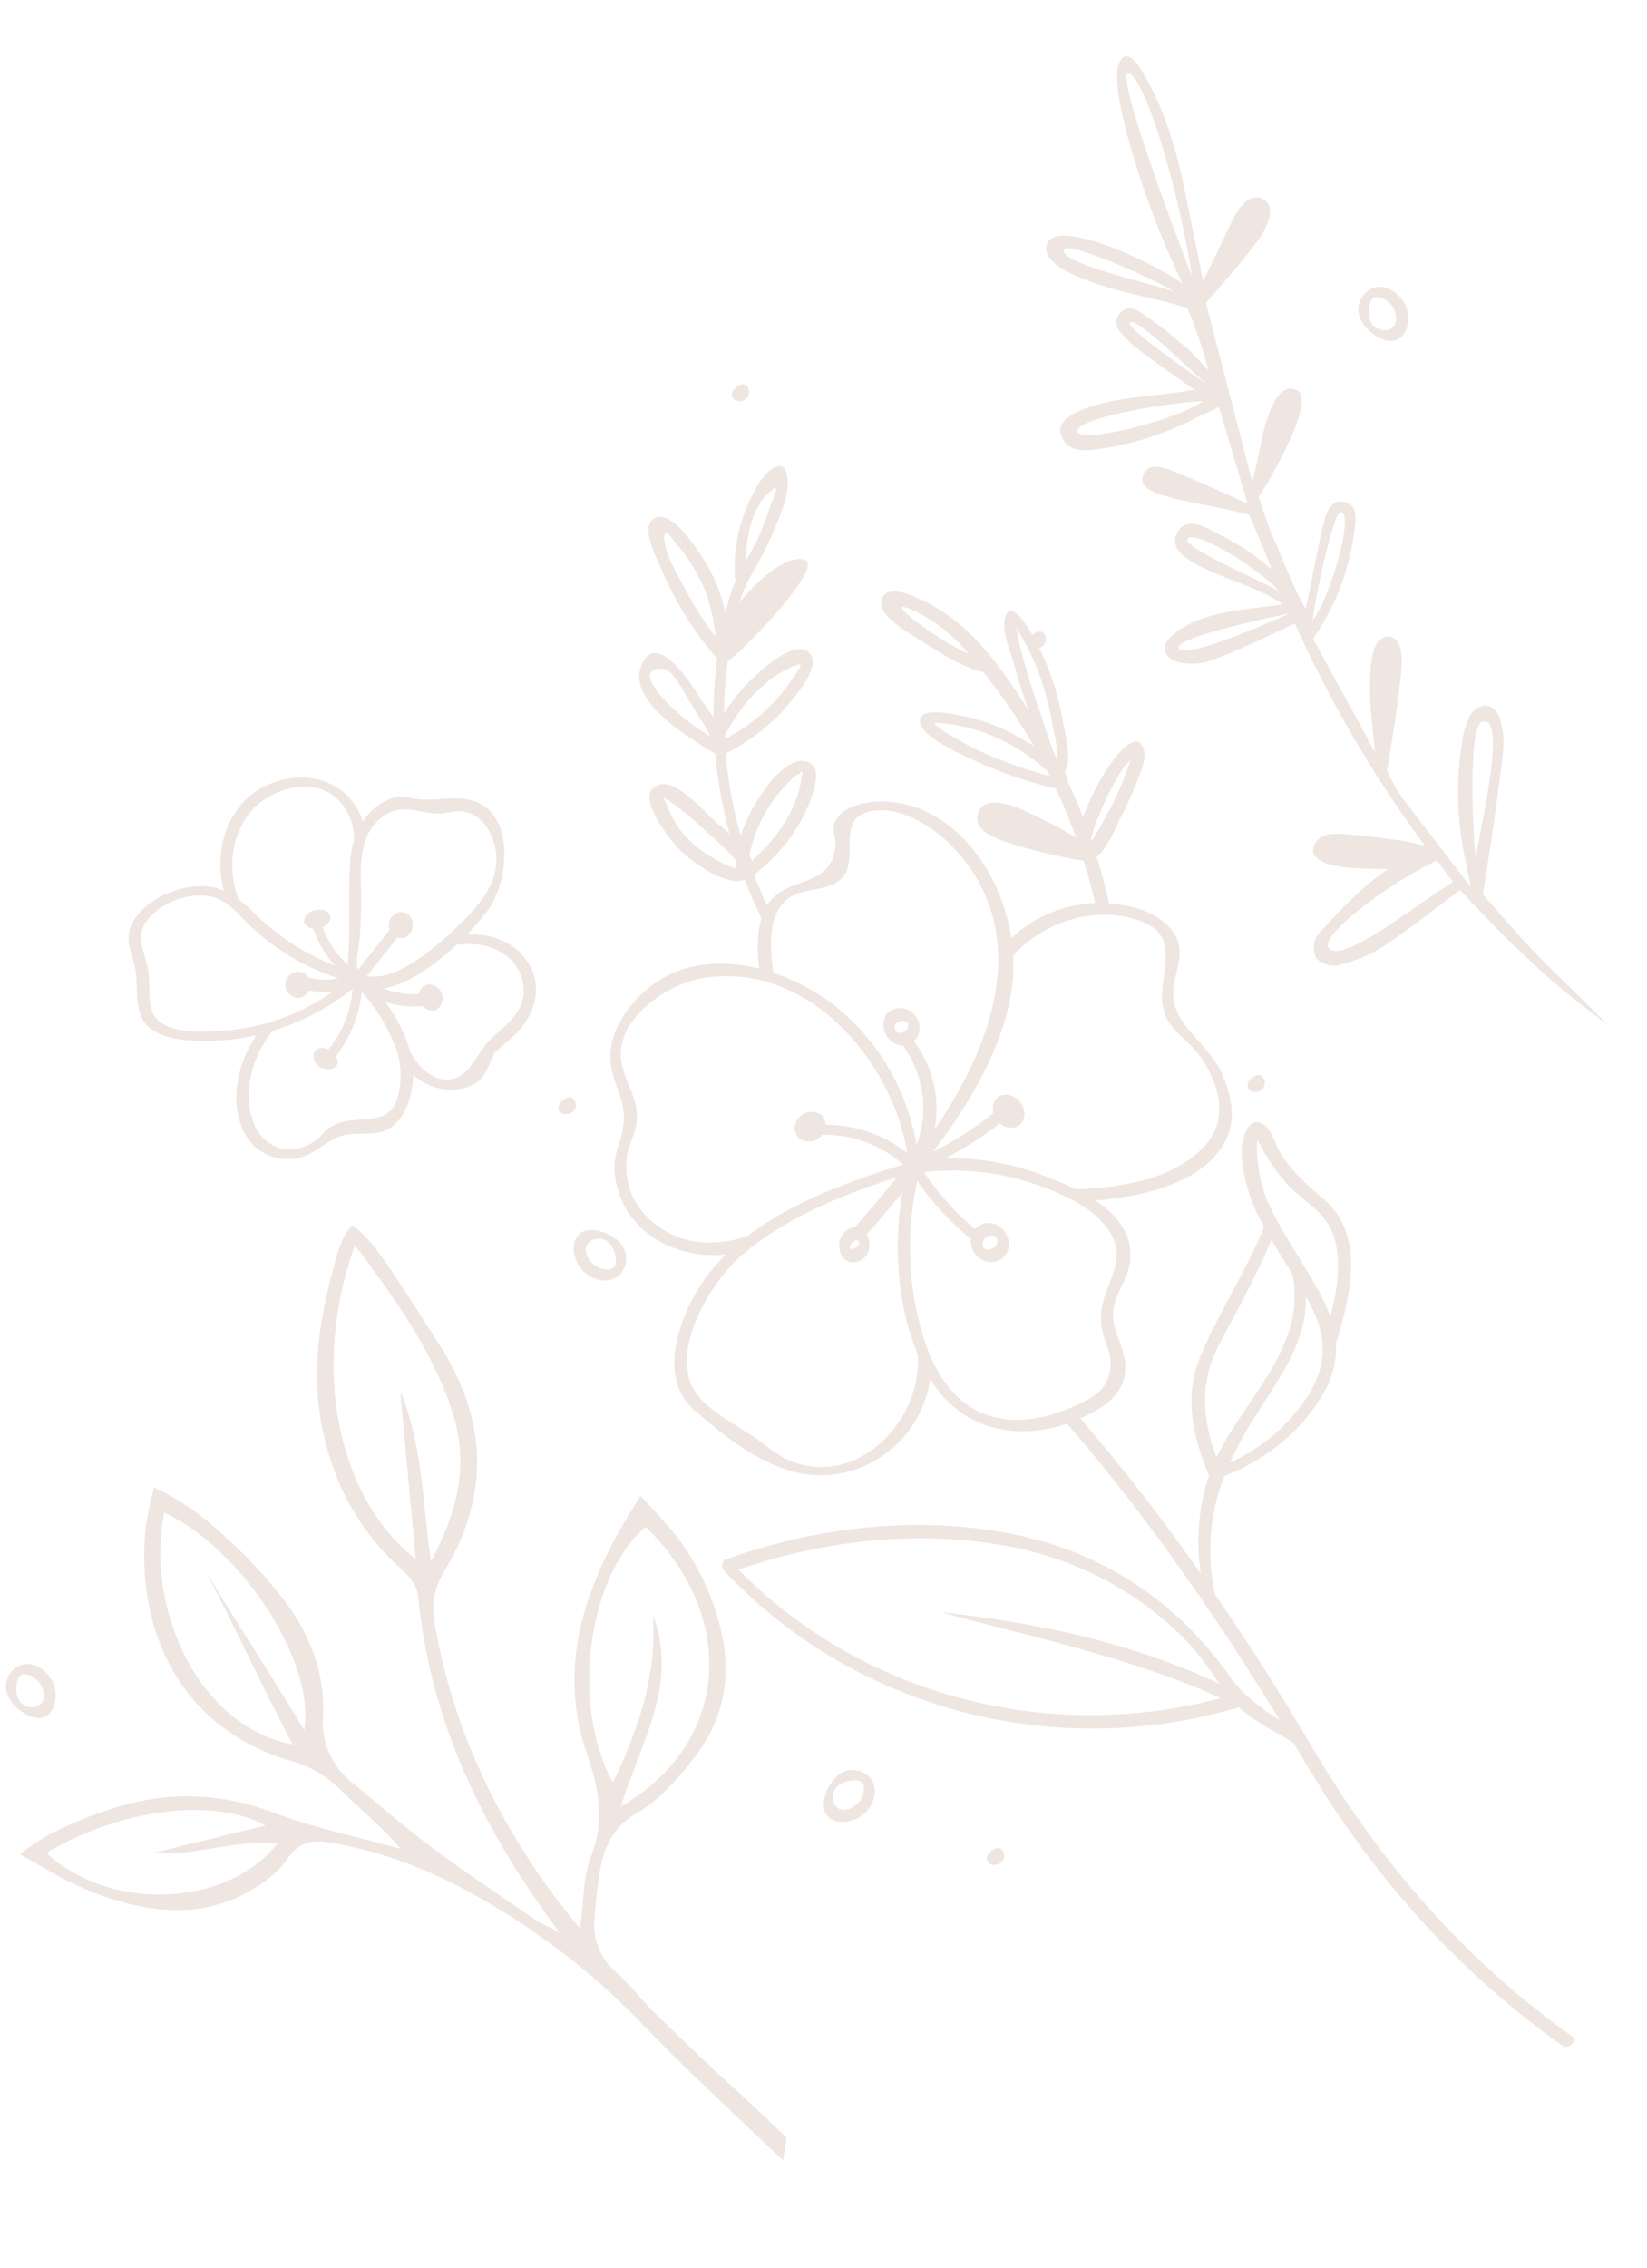 <svg xmlns="http://www.w3.org/2000/svg" xmlns:xlink="http://www.w3.org/1999/xlink" width="343.691" height="473.07" viewBox="0 0 343.691 473.07">
  <defs>
    <clipPath id="clip-path">
      <rect id="Прямоугольник_13" data-name="Прямоугольник 13" width="146.59" height="366.812" transform="translate(0 0)" fill="#efe6e1"/>
    </clipPath>
    <clipPath id="clip-path-2">
      <rect id="Прямоугольник_14" data-name="Прямоугольник 14" width="85.039" height="79.561" fill="#efe6e1"/>
    </clipPath>
  </defs>
  <g id="Elements_6" transform="translate(0)">
    <g id="Сгруппировать_7" data-name="Сгруппировать 7" transform="translate(0 0)">
      <path id="Контур_2" data-name="Контур 2" d="M187.387,64.058c-14.835-3.969-27.8-5.759-42.786-.687A51,51,0,0,0,122.369,78.1c-1.748,1.975-3.336,3.751-6.285,4.094C90.4,85.169,68.2,96.262,46.741,112.852c1.3-2.578,1.806-3.9,2.569-5.048,4.837-7.3,9.557-14.685,14.659-21.8,4.131-5.757,8.72-11.187,13.151-16.728a15.949,15.949,0,0,1,13.972-6.521c9.024.267,17.388-3.2,24.282-8.776a103.426,103.426,0,0,0,17.707-18.427,56.17,56.17,0,0,0,5.051-8.87,78.8,78.8,0,0,0-8.2-1.56C110.2,23.205,88.082,31.678,81.439,56.706A23.122,23.122,0,0,1,75.48,66.918c-3.852,4.077-7.317,8.52-11.84,12.5,2.327-8.928,4.023-18.084,7.131-26.731,4.417-12.278,3.939-24.132-.622-36.046A83.261,83.261,0,0,0,65.17,5.661a57.006,57.006,0,0,0-4-5.661s-2.163,3.95-3,5.44a67.529,67.529,0,0,0-6.317,14.927c-2.454,8.839-2.775,17.908,1.68,26.295,1.83,3.441,4.377,7.014,7.54,9.1,3.758,2.475,4.169,5.194,3.608,8.959C62.836,77.1,58.222,88.479,51.963,99.162A148.629,148.629,0,0,1,28.34,130.054C18.528,139.766,9.372,150.137,0,160.3l4.811.622c3.9-4.2,7.716-8.461,11.513-12.738,4.556-5.13,9.231-10.155,13.96-15.126,2.77-2.911,5.961-5.44,8.583-8.469,3.1-3.58,6.916-4.776,11.389-4.478,3.064.2,6.134.46,9.172.9,5.273.753,9.463,2.5,12.628,7.708,2.841,4.678,7.493,8.525,11.994,11.863,7.83,5.806,16.874,7.3,26.344,4.847a50.784,50.784,0,0,0,21.2-11.1c2.264-2,6.507-6.148,6.507-6.148s-4.708-2.86-7.551-4.377c-14.666-7.826-29.95-11.849-46.406-5.89-6.986,2.529-13.782,4.089-21.307,1.264-4.279-1.607-9.254-1.354-15.14-2.093,2.5-2.074,4.33-3.695,6.263-5.177C70.732,99.028,89.222,89.877,110.11,85.83c4.1-.793,7.636-.608,11.464,1.628,16.116,9.412,32.026,8.5,47.464-1.856,5.7-3.824,11.481-7.528,17.04-11.544,2.543-1.837,5.625-4.293,7.382-6.892C191.915,65.36,188.588,64.38,187.387,64.058ZM132.93,28.922c-7.382,16.313-30.59,32.07-44.9,29.943C99.6,51.707,110.112,44.4,120.962,37.684c-11.856,6.46-24.047,12.33-35.922,18.8C88.488,36.354,113.652,25.2,132.93,28.922ZM64.248,53.636C50.835,43.373,49.394,19.03,61.539,5.515c10.057,16.379,11.915,35.53,6.482,45.6l-6.062-23.1C61.3,36.628,65.119,44.665,64.248,53.636Zm13.986,69.808c16.215-9.233,43.023-5.893,53.413,5.94-18.945,19.933-45.123,17.929-58.4-4.194,13.341,3.871,25.758,11.675,39.995,6.024C100.865,132.236,89.574,128.687,78.234,123.444Zm109.821-54.67c-10.545,7.981-21.141,15.973-33.9,20.118-10.655,3.462-20.719.875-30.452-4.187,11.95-1.971,24.181-2.116,35.429-7.009L124.11,81.516c12.534-16.522,39.371-22.532,65-13.876C189.391,67.422,188.7,68.14,188.056,68.774Z" transform="matrix(0.017, -1, 1, 0.017, 3.123, 447.921)" fill="#efe6e1"/>
      <path id="Контур_4" data-name="Контур 4" d="M16.91,22.162c-2.624-3.955-5.336-7.863-8.218-11.634C5.934,6.915,2.91,3.5,0,0,4.894,8.015,10.225,15.008,14.755,23.1c2.7,4.816,5.106,9.051,5.106,9.051-2.753,7.035-8.107,21.444-10.432,28.631a17.481,17.481,0,0,0-.658,6.767,3.905,3.905,0,0,0,2.32,3.094,4.392,4.392,0,0,0,3.743-1.524,20.294,20.294,0,0,0,2.9-5.589,66.786,66.786,0,0,0,4.2-24.3c-.014-.934.023-4.106.1-5.046.35-.074-.35.078,0,0,2.781,6.008,6.694,14.032,9.534,20.008a33.174,33.174,0,0,1,2.486,7.43c-2.164,5.368-5.943,15.2-7.546,20.777-.663,2.311-1.022,5.934,1.446,6.482,3.526.783,5.013-5.428,5.893-9.249.944-4.116,1.367-9.553,1.878-13.765.322-.06-.318.055,0,0,2.348,8.4,5.409,17.766,7.665,25.845a51.11,51.11,0,0,0-13.282,20.809c-.7,1.971-1.469,4.489.875,5.7,2.463,1.275,4.061-1.017,4.94-2.776,2.343-4.7,4.3-9.585,6.418-14.4.428-.971.87-1.943,1.307-2.914,1.865,5.663,2.4,11.275,3.715,16.7.787,5.363.971,8.227.971,8.227-2.707,2.564-16.32,17.54-12.283,20.132,3.508,2.688,7.384-4.484,9.134-8.439.87-1.966,2.836-6.5,3.858-8.4.341.092-.341-.088,0,0,.474,11.91,1.2,26.817,1.671,38.6-1.482.925-10.358,7.734-13.609,10.662-1.142,1.027-5.267,5.5-2.679,7.84,3,2.716,6.62-2.021,7.486-3.1,1.98-2.468,7.035-9.221,8.443-10.879-.069,6.62-.124,12.043-.184,17.467-.1,9.548.382,19.023,3.591,28.138.787,2.237,2.408,5.386,4.4,2.325,3.241-4.972.649-31.075-3.522-47.667,2.942,3.918,22.941,19.727,26.053,13.917,2.353-4.4-8.577-10.207-11.348-11.726-3.7-2.026-11.008-5.138-14.612-7.315A105.666,105.666,0,0,1,53.1,151.049c1.05,1.432,2.656,4.466,3.609,5.649,2.09,2.6,4.107,5.281,6.395,7.7,1.5,1.584,3.462,3.959,5.778,1.989,2.242-1.906.318-4.374-.879-6.137-2.265-3.338-10.4-11.6-11.109-12.577,6.1.147,12.822,1.367,18.42,1.229,2.771-.064,11-.322,10.727-4.392-.3-4.581-5.055-4.641-7.477-4.811a63.223,63.223,0,0,0-20.878,2.168c-1.616.428-3.255.76-5.115,1.188-.571-7.251-1.091-13.908-1.644-20.933,4.622,3.342,8.512,6.316,12.582,9.023,1.57,1.04,5.653,4.438,7.536,1.271,1.561-2.62-2.527-4.567-3.895-5.3-4.489-2.417-11.611-4.931-16.072-7.4,0,0-1.759-8.462-2.168-12.053a45.442,45.442,0,0,0,8.255,8.683c2.771,2.159,6.823,6.625,9.631,2.564,4.07-5.888-13.25-12.522-18.59-18.8,3.752-.212,16.758,2.785,24.036-1.777,2.808-1.386,2.463-4.374-.433-5.589a12.535,12.535,0,0,0-5.626-1.133c-5.06.41-17.761,3.559-19.69,4A252.885,252.885,0,0,0,29.57,44.592c2.168,1.013,3.218,1.616,4.337,2.007,3.973,1.39,7.928,2.878,11.979,3.982,2.3.626,5.073,1.229,6.537-1.57.925-1.768-1.008-3.66-4.963-5.119-1.156-.423-2.353-.736-3.54-1.05-1.505-.4-3.029-.741-5.81-1.413a58.151,58.151,0,0,0,5.566-2.606A137.094,137.094,0,0,0,55.457,31a5.021,5.021,0,0,0,1.183-4.622,5.175,5.175,0,0,0-4.134-2.367,30.66,30.66,0,0,0-9.769,1.745c-6.174,2.417-12.117,5.423-18.383,8.291C21.932,30.159,19.52,26.094,16.91,22.162Zm8.5,13.848c9.157-3.306,26.016-11.928,28.2-8.158,1.782,3.084-15.984,10.962-25.832,13.236ZM71.234,95.486c1.28,2.73-24.032,2.4-24.032,2.4S69.977,92.8,71.234,95.486Zm-15.6,49.486c5.709-2.675,27.213-3.554,26.868-.654C82.191,146.952,63.256,146.3,55.632,144.972ZM12.43,67.459C7.315,67.6,16.412,48.3,19.838,39.633,18.921,47.322,15.432,67.376,12.43,67.459Zm44.26,147.624c-2.9-.364-5.377-22.825-4.3-44.141C53.542,177.157,59.292,215.4,56.691,215.083ZM77.32,182c-1.289,1.362-16.887-9.765-20.556-13.448C61.663,171.573,79.539,179.652,77.32,182Zm-12.6-64.485c-1.657,1.878-13.1-8.835-16.343-14.525h0C52.589,106.591,66.064,116,64.724,117.515Zm2.353,46.636c-1.63,1.146-10.768-13.388-13.549-16.551.364-.331-.364.327,0,0C56.29,150.791,68.315,163.281,67.077,164.151Zm-24.4-68.623c.313.166-8.6,21.131-10.381,20.8C29.418,115.793,38.119,99.257,42.681,95.528Z" transform="matrix(-0.978, 0.208, -0.208, -0.978, 335.553, 213.891)" fill="#efe6e1"/>
      <path id="Контур_5" data-name="Контур 5" d="M94.526,517.834c1.572,1.894,5.082,1.494,7.165,0,2.211-1.583,3.632-4.988,2.172-7.382a4.86,4.86,0,0,0-4.127-2.177c-3.1.028-4.715,3.149-4.993,3.694C94.471,512.491,92.843,515.813,94.526,517.834Zm1.3-4.888c.594-1.905,2.86-2.316,3.26-2.388.533-.1,2.011-.366,2.716.433.944,1.077.111,3.621-1.522,4.782-.133.094-2.122,1.461-3.582.433A2.986,2.986,0,0,1,95.826,512.947Z" transform="translate(78.114 -139.095)" fill="#efe6e1"/>
      <path id="Контур_14" data-name="Контур 14" d="M9.932,1.275C8.36-.619,4.85-.219,2.767,1.275.556,2.858-.866,6.263.6,8.657a4.86,4.86,0,0,0,4.127,2.177c3.1-.028,4.715-3.149,4.993-3.694C9.987,6.618,11.614,3.3,9.932,1.275Zm-1.3,4.888c-.594,1.905-2.86,2.316-3.26,2.388-.533.1-2.011.367-2.716-.433C1.711,7.04,2.545,4.5,4.177,3.336,4.311,3.241,6.3,1.875,7.76,2.9A2.986,2.986,0,0,1,8.632,6.163Z" transform="translate(120.089 267.42) rotate(-93)" fill="#efe6e1"/>
      <path id="Контур_7" data-name="Контур 7" d="M9.932,1.275C8.36-.619,4.85-.219,2.767,1.275.556,2.858-.866,6.263.6,8.657a4.86,4.86,0,0,0,4.127,2.177c3.1-.028,4.715-3.149,4.993-3.694C9.987,6.618,11.614,3.3,9.932,1.275Zm-1.3,4.888c-.594,1.905-2.86,2.316-3.26,2.388-.533.1-2.011.367-2.716-.433C1.711,7.04,2.545,4.5,4.177,3.336,4.311,3.241,6.3,1.875,7.76,2.9A2.986,2.986,0,0,1,8.632,6.163Z" transform="translate(295.184 61.388) rotate(103)" fill="#efe6e1"/>
      <path id="Контур_8" data-name="Контур 8" d="M9.932,1.275C8.36-.619,4.85-.219,2.767,1.275.556,2.858-.866,6.263.6,8.657a4.86,4.86,0,0,0,4.127,2.177c3.1-.028,4.715-3.149,4.993-3.694C9.987,6.618,11.614,3.3,9.932,1.275Zm-1.3,4.888c-.594,1.905-2.86,2.316-3.26,2.388-.533.1-2.011.367-2.716-.433C1.711,7.04,2.545,4.5,4.177,3.336,4.311,3.241,6.3,1.875,7.76,2.9A2.986,2.986,0,0,1,8.632,6.163Z" transform="translate(12.96 348.623) rotate(103)" fill="#efe6e1"/>
      <path id="Контур_9" data-name="Контур 9" d="M101.186,517.009c.387-.431,1.432-1.282,2.31-.8a1.775,1.775,0,0,1,.641,2.079,1.917,1.917,0,0,1-.969,1.048,1.958,1.958,0,0,1-1.846.033,1.509,1.509,0,0,1-.691-.98A1.716,1.716,0,0,1,101.186,517.009Z" transform="translate(159.699 -291.818)" fill="#efe6e1"/>
      <path id="Контур_10" data-name="Контур 10" d="M101.186,517.009c.387-.431,1.432-1.282,2.31-.8a1.775,1.775,0,0,1,.641,2.079,1.917,1.917,0,0,1-.969,1.048,1.958,1.958,0,0,1-1.846.033,1.509,1.509,0,0,1-.691-.98A1.716,1.716,0,0,1,101.186,517.009Z" transform="translate(52.093 -435.891)" fill="#efe6e1"/>
      <path id="Контур_11" data-name="Контур 11" d="M101.186,517.009c.387-.431,1.432-1.282,2.31-.8a1.775,1.775,0,0,1,.641,2.079,1.917,1.917,0,0,1-.969,1.048,1.958,1.958,0,0,1-1.846.033,1.509,1.509,0,0,1-.691-.98A1.716,1.716,0,0,1,101.186,517.009Z" transform="translate(15.907 -287.173)" fill="#efe6e1"/>
      <path id="Контур_15" data-name="Контур 15" d="M101.186,517.009c.387-.431,1.432-1.282,2.31-.8a1.775,1.775,0,0,1,.641,2.079,1.917,1.917,0,0,1-.969,1.048,1.958,1.958,0,0,1-1.846.033,1.509,1.509,0,0,1-.691-.98A1.716,1.716,0,0,1,101.186,517.009Z" transform="translate(114.054 -384.348)" fill="#efe6e1"/>
      <path id="Контур_16" data-name="Контур 16" d="M101.186,517.009c.387-.431,1.432-1.282,2.31-.8a1.775,1.775,0,0,1,.641,2.079,1.917,1.917,0,0,1-.969,1.048,1.958,1.958,0,0,1-1.846.033,1.509,1.509,0,0,1-.691-.98A1.716,1.716,0,0,1,101.186,517.009Z" transform="translate(105.308 -130.592)" fill="#efe6e1"/>
    </g>
    <g id="Сгруппировать_306" data-name="Сгруппировать 306" transform="translate(343.69 420.537) rotate(159)">
      <g id="Сгруппировать_305" data-name="Сгруппировать 305" transform="translate(0)" clip-path="url(#clip-path)">
        <path id="Контур_233" data-name="Контур 233" d="M145.412,157.839c-20.6-.4-42.117-6.079-59.446-17.542A71.012,71.012,0,0,1,61.6,112.877,75.622,75.622,0,0,1,55.84,97.223c-1.131-4.574-3.666-8.353-6.412-12.071,4.627,25.06,10.589,49.507,19.271,73.615,11.321.422,21.165,6.826,23.326,18.942a23.376,23.376,0,0,1,24.919-11.629c11.636,2.286,18.176,13.538,23.387,23.251,4.8,8.94-4,19.12-11.062,24.122a37.4,37.4,0,0,1-6.789,3.745c10.426,2.795,18.719,12.42,15.648,24.062-.808,3.061-2.582,4.76-4.328,7.188-3.828,5.321-1.789,9.3-3.13,14.56-1.559,6.123-7.711,10.24-13.4,12.017-7.91,2.47-15.93.037-22.611-4.647-.87,3.391-2.054,6.909-4.228,9.622q.4,4.377.416,8.754c4.347.139,8.888,7.5,10.239,10.319,1,2.093,5.385,14.929-.582,14.62-3.8-.2-6.583-7.947-7.979-10.766-.469-.947-1.326-2.413-2.171-4.055a94.907,94.907,0,0,1-3.2,16.674c4.029,5.069,13.122,16.707,7.9,22.538-5.855,6.544-8.569-7.871-9.114-10.628-.186-.94-.734-2.766-1.164-4.762A90.816,90.816,0,0,1,79.7,333.835a.813.813,0,0,1,.043.22A69.09,69.09,0,0,1,83.86,355.9c.056,2.148.974,9.588-2.455,10.011-3.881.479-5.684-8.086-6.235-10.377a34.589,34.589,0,0,1-.529-13.417c-.681.993-1.376,1.977-2.1,2.944a22.787,22.787,0,0,1-2.217,2.543,1.6,1.6,0,0,1-.027.2,32.041,32.041,0,0,1-7.089,12.677c-2.194,2.336-6.394,6.813-9.941,6.292a1.219,1.219,0,0,1-.913-1.157c-.518-3.955,4.747-8.93,7.175-11.553a94.624,94.624,0,0,1,8.024-7.09,26.876,26.876,0,0,0,3.564-3.8c-.043.024-.094.056-.133.079-3.008,1.749-12.122,6.128-15.7,3.356-3.8-2.942,21.105-14.206,22.508-13.966a87.321,87.321,0,0,0,4.616-9.872,40.915,40.915,0,0,1-5.048,3.145c-2.55,1.369-13.634,6.475-15.972,2.457-2.1-3.615,6.653-8.07,8.654-9.174a41.166,41.166,0,0,1,15.069-4.416,91.406,91.406,0,0,0,3.2-17.067,39.6,39.6,0,0,1-3.607,3.71c-2.693,2.44-11.1,8.8-14.94,5.587-3.543-2.965,4.408-9.871,6.357-11.509a37.51,37.51,0,0,1,12.559-6.484q-.009-3.482-.269-6.972c-.037.029-.066.064-.1.093-5.935,4.543-13.466-1.8-17.649,6.367-1.024,2-.192,3.626-2.3,5.272a7.324,7.324,0,0,1-4.725,1.133c-5.455-.146-10.941-3.595-14.355-7.68-6.575-7.868-8.25-19.575-6.038-29.742a27.217,27.217,0,0,1-18.951.528q-.629,4.531-.925,9.083a25.061,25.061,0,0,1,2.9,1.778,93.952,93.952,0,0,1,8.657,5.993c2.291,1.784,9.039,6.49,4.909,9.924-3.376,2.808-9.23-4.075-11.158-6.112a81.409,81.409,0,0,1-5.538-6.51q-.129,5.544.262,11.074a89.027,89.027,0,0,1,12.305,10.1c1.648,1.725,11.612,10.942,8.772,13.752-1.5,1.482-5.028-.792-6.339-1.519A39.7,39.7,0,0,1,27.33,296.7c-.564-.657-1.649-1.921-2.806-3.451a115.284,115.284,0,0,0,3.1,14.086c.389,1.356.774,2.7,1.173,4.026,4.005,2.685,7.155,7.219,10,11.021C40,324,44.811,329.737,43.535,332.441c-2.4,5.078-9.35-3.729-10.8-5.6-5.536-7.172-8.066-17.167-9.837-26.275-.126,3.316-.318,6.631-.624,9.934-.242,2.615-.054,6.9-1.4,9.255-2.811,4.928-4.215-3.407-4.511-5.64a56.6,56.6,0,0,1,.611-18.143c.516-2.662,1-8.209,3.394-10.117a.346.346,0,0,1,.023-.039c-.023.039.12-2.692.12-2.692-.16-2.476-.257-4.955-.263-7.435a54.856,54.856,0,0,1-6.894,6.5c-1.428,1.209-10.919,8.1-9.928,1.633.265-1.732,2.071-3.506,3.158-4.737a78.7,78.7,0,0,1,6.367-6.315c1.024-.921,4.939-5.106,7.592-5.876q.343-5,1.08-9.973a27.452,27.452,0,0,1-4.235-2.442c-3.045-2.15-6.009-5.3-6.3-9.219-.336-4.514,3.348-6.893,4.823-10.744,2.332-6.089-3.213-12.584-3.533-18.9-.215-4.262.247-9.031,3.131-12.384,7.016-8.155,21.139-6.06,30.973-3.141-2.074-2.928-3.53-6.142-3.492-9.551a11.158,11.158,0,0,1,3.359-7.644c1.4-1.553,3.051-2.8,4.254-4.546,2.487-3.616,1.31-7.152,1.984-10.951.943-5.31,4.591-7.5,9.791-8.293,1.116-.17,2.227-.265,3.333-.325-4.647-12.959-8.562-26.028-11.875-39.248a43.567,43.567,0,0,1-8.94,18.528c.33,8.542-.978,17.19-7.046,23.638-6.92,7.354-15.322,13.164-22.237,20.65.127.961.239,1.924.323,2.888.416,4.735-.163,13.34-3.8,16.891-1.376,1.342-2.663,1.825-4.055.267-1.194-1.337-.878-5.511-1.223-7.182-.915-4.443-2.841-8.013-4.953-11.936-5.38-9.991,1.736-20.306,7.778-28.261a1.088,1.088,0,0,1,.518-.36,18.218,18.218,0,0,1,6.052-8.961c7.067-5.982,16.548-8.874,25.725-8.92a42.512,42.512,0,0,0,10.643-22.332q-4.4-18.4-7.518-37.223C40.54,50.019,31.374,24.689,16.056,1.613,15.219.353,17.887-.64,18.645.5,33.67,23.137,43.051,48.068,47.59,74.783q.414,2.437.845,4.866c2.608,3.429,6.123,7.188,7.977,11.028,39.7,3.1,74.967,28.051,90.073,65.079.315.774-.087,2.1-1.074,2.083M58.232,359.259c-1.588,1.985-4.587,4.44-1.116,3.122,4.481-1.7,7.784-6.969,9.814-11.766-1.2,1-2.44,2.007-3.675,3.174a53.48,53.48,0,0,0-5.023,5.47M25.093,289.7a38.01,38.01,0,0,0,5.827,7.673,35.809,35.809,0,0,0,7.241,5.733,25.715,25.715,0,0,0,2.9,1.546q1.864,1.1.635-.546a9.671,9.671,0,0,0-1.622-2.366c-4.653-6.225-10.323-11.071-16.445-15.655.034.378.073.754.112,1.13.519,1.09,1.149,2.127,1.352,2.486M37.4,328.148c3.506,3.728,2.8,1.322.712-1.955a63.152,63.152,0,0,0-7.828-10.267A34.127,34.127,0,0,0,37.4,328.148M19.1,296.989a55.053,55.053,0,0,0-.863,14.261,45.714,45.714,0,0,0,.878,6.135.294.294,0,0,1,0,.05,28.355,28.355,0,0,0,.7-4.519c.584-4.823.858-9.7.994-14.557.029-1.067.412-7.189.223-9.312-1.193,1.95-1.6,6.256-1.931,7.941m.411-26.017c-1.42,1.051-2.768,2.208-4.092,3.376a65.134,65.134,0,0,0-8.293,8.383,4.83,4.83,0,0,0-.308.455A16.681,16.681,0,0,0,8.5,282.38a38.677,38.677,0,0,0,3.78-2.977,57.7,57.7,0,0,0,4.477-4.355,28.829,28.829,0,0,0,3.572-4.217c0-.133.016-.266.021-.4-.3.185-.6.359-.85.539m13.564-108.1c6.736-5.842,8.954-13.353,9.029-21.868-10.231,9.583-26.026,15.013-28.476,30.031.519,2.739,1.067,5.477,1.525,8.22,5.64-5.875,11.751-11.03,17.923-16.383M2.711,175.593c-.169,4.941,3.071,8.4,4.932,12.727a37.922,37.922,0,0,1,2.6,10.395c.059.476.087.84.1,1.126a20.822,20.822,0,0,0,1.818-5.179c1.767-6.787.38-12.733-.8-19.487-.944-5.4-2.088-10.52-1.948-15.3-3.346,4.683-6.507,10.071-6.7,15.718m9.751-11.525c.067.511.149,1.02.226,1.529,3.027-8.421,10.113-13.066,17.951-18.859a84.331,84.331,0,0,0,9.236-7.765A38.386,38.386,0,0,0,21.7,144.79c-7.57,4.782-10.37,10.673-9.242,19.279m107.625,51.566c8.223-3.164,22.458-14.381,18.093-24.8-1.868-4.457-5.733-8.552-8.386-12.582a38.292,38.292,0,0,0-3.4-5.029c-10.838-11.753-29.288-3.6-33.632,9.737a.841.841,0,0,1-.169.262c.39,11.216-3.377,23.181-9.076,32.871,3.318-1.914,6.673-3.763,10.086-5.508a4.585,4.585,0,0,1,.722-3.231,3.427,3.427,0,0,1,4.241-1.086c2.071,1.034,1.778,3.65.612,5.265a3.725,3.725,0,0,1-3.845,1.369c-4.029,2.054-7.979,4.251-11.878,6.54,10.7.657,22.637.472,32.9-2.563a9.024,9.024,0,0,0,1.489-.452c.757-.249,1.5-.511,2.24-.794m-22.109-6.607c.077-.195,0-.1,0,0m-.223.416a1.95,1.95,0,0,0,.179-.309c.014-.03.013-.031.023-.056a1.478,1.478,0,0,0-.586-.26,1.531,1.531,0,0,0-1.539.506c-.192.306-.237.655.079.824.6.323,1.476-.265,1.845-.705M128.1,263.826c1.695-5.033-.681-9.7,2.123-14.557,1.04-1.8,2.665-3.171,3.823-4.9a14.7,14.7,0,0,0,.77-14.442c-3.266-7-10.227-10.443-17.688-10.725a.8.8,0,0,1-.122-.034c-11.366,3.331-24.572,3.1-35.731,2.281A24.554,24.554,0,0,0,94.818,233.3c.054-.03.1-.072.157-.1a3.583,3.583,0,0,1,4.506.95,3.016,3.016,0,0,1-1.083,4.005,1.144,1.144,0,0,1-.136.059c-.043.031-.06.072-.112.1a3.515,3.515,0,0,1-4.527-.854,2.6,2.6,0,0,1-.247-2.449,28.043,28.043,0,0,1-13.782-11.566c-3.137,15.068,1.808,33.73,14.108,43.41a12.646,12.646,0,0,0,1.536,1.131,29.779,29.779,0,0,0,11.956,4.9c6.686,1.16,18.373-1.539,20.9-9.063M94.5,300.535A68.538,68.538,0,0,0,98.81,308.5c.465.709.988,1.369,1.476,2.06a2.5,2.5,0,0,1,.216.37v-.01c-.146-2.9-.074-5.516-1.06-8.356a23.645,23.645,0,0,0-4.57-7.8,22.746,22.746,0,0,0-3.379-3.318,5.535,5.535,0,0,1-.378,1.822,55.182,55.182,0,0,0,3.387,7.265m-6.236,27.124c.363,1.814.714,7.283,2.686,8.263,4.5,2.239,3.17-3.048,2.642-4.653A43.053,43.053,0,0,0,86.8,319.257c.05.509.082,1.026.157,1.5.363,2.31.844,4.6,1.3,6.9M76.991,349.3a33.988,33.988,0,0,0,1.945,9.619c.526,1.475,1.057,4.732,1.924,2.663,1.379-3.29.116-9.35-.293-12.785a62.453,62.453,0,0,0-2.206-10.459,32.955,32.955,0,0,0-1.37,10.961M65.93,324.722c-1.888,1.417-3.233,2.051-.3,1.994a22.914,22.914,0,0,0,7.047-1.5,29.919,29.919,0,0,0,7.744-4.119,30.982,30.982,0,0,0,3.642-2.927c.059-.174.113-.35.17-.526a38.33,38.33,0,0,0-18.3,7.08m6.508-20.893-.428.747q-1,1.553.2.707c.978.289,2.811-.88,3.686-1.272a25.221,25.221,0,0,0,6.6-4.334,31.385,31.385,0,0,0,5.626-6.547,7.582,7.582,0,0,1-.14-1.2c-6.1,2.317-12.161,6.169-15.542,11.9M47.988,279.9c2.291,5.391,8.222,13.331,15.007,12.846,5.451-.389,4.278-8.99,8.863-10.974,3.994-1.729,8.335,1.493,12.446-.072,4.982-1.9,6.773-8.452,7.907-13.189A43.311,43.311,0,0,1,82.182,256.6a47.113,47.113,0,0,1-4.975-32.382,22.129,22.129,0,0,0-4.8,20.4,3.909,3.909,0,0,1,1.861,1.651,4.384,4.384,0,0,1-1.08,5.8.881.881,0,0,1-.38.147,3.974,3.974,0,0,1-4.456-1.47,4.149,4.149,0,0,1,.675-5.567,3.518,3.518,0,0,1,.9-.546,23.553,23.553,0,0,1,2.527-18.643c-17.9,12.326-34.137,31.159-24.468,53.908m24.155-30.443a1.222,1.222,0,0,0,.273-1.864,1.518,1.518,0,0,0-2.274.2c-1.143,1.284.913,2.22,2,1.668m-52.51-46.022c-5.9,3.875-5.915,12.341-3.845,18.4,1.014,2.968,2.921,5.337,3.2,8.535.679,7.764-10.38,13.853-1.962,20.943a22.607,22.607,0,0,0,6.673,3.879,1.388,1.388,0,0,1,.3.1,26.067,26.067,0,0,0,20.221-1.375,35.183,35.183,0,0,1,1.3-3.457c5.337-12.041,17.581-21.7,28.941-28.746a72,72,0,0,0-14.606,3c-.2,1.459-1.252,2.929-2.854,2.871-1.9-.07-3.308-2.025-3.414-3.8-.1-1.6.988-3.426,2.728-3.463a3.484,3.484,0,0,1,3,1.92,75.15,75.15,0,0,1,13.227-2.725A53.713,53.713,0,0,1,55.157,209.21c-1.789-1.6-3.818-3.447-5.7-5.487-8.957-3.06-21.345-5.856-29.823-.292m36.483-37.122c-1.548,2.929-.721,5.175-1.312,8.272-.91,4.772-3.841,6.93-6.71,10.457C40.787,194.021,53.124,205,60,210.1a53.524,53.524,0,0,0,17.772,8.333,56.95,56.95,0,0,0-5.706-14.916,3.826,3.826,0,0,1-4.657-.907,4.548,4.548,0,0,1-.039-5.82,3.785,3.785,0,0,1,5.218-.185,4.49,4.49,0,0,1,1.038,5.311,59.38,59.38,0,0,1,6.1,15.285,64,64,0,0,0,10.452-30.455c.09-1.207.126-2.423.11-3.635a11.738,11.738,0,0,0-.046-1.452c-.366-6.839-2.749-13.325-9.176-17.033-4.667-2.693-10.171-3.336-15.489-2.991-4.218.273-7.426.807-9.465,4.67M71.453,200.54c.486-.637.654-1.435-.176-1.877a1.989,1.989,0,0,0-2.32.355,1.293,1.293,0,0,0-.109,1.769,1.955,1.955,0,0,0,2.6-.247M59.316,93.815c14.031,14.754,39.874,31.292,47.923,37.62-18.07-9.34-34.745-20.105-48.789-34.752A74.91,74.91,0,0,0,61.526,107.2a69.052,69.052,0,0,0,24.843,30.151c16.584,11.221,37.374,16.847,57.243,17.565-14.854-34.1-47.533-57.136-84.3-61.1" transform="translate(0 0.001)" fill="#efe6e1"/>
      </g>
    </g>
    <g id="Сгруппировать_308" data-name="Сгруппировать 308" transform="translate(26.814 162.179)">
      <g id="Сгруппировать_307" data-name="Сгруппировать 307" transform="translate(0 0)" clip-path="url(#clip-path-2)">
        <path id="Контур_234" data-name="Контур 234" d="M1.137,29.766c2.568-4.175,8.186-6.729,12.924-7.084A12.223,12.223,0,0,1,19.9,23.6c-2.208-8.3.641-18.145,8.918-21.966C37.14-2.215,46.428.909,48.891,9.247a11.722,11.722,0,0,1,5.9-4.867c2.143-.745,3.1-.246,5.132.057,3.529.524,7.014-.429,10.4.057,10.6,1.52,9.287,16.88,4.719,23.113a51.586,51.586,0,0,1-4.394,5.11c4.608-.188,9.261,1.2,12.186,5.095,4.03,5.373,2.1,11.806-2.341,15.967-5.654,5.293-3.015,1.676-5.464,6.645a7.035,7.035,0,0,1-2.015,2.942,9.292,9.292,0,0,1-6.741,1.68,11.825,11.825,0,0,1-6.877-3.03c0,.229.01.457,0,.686-.135,3.112-1.221,6.906-3.4,9.228-2.871,3.056-6.23,2.053-10.015,2.485-4.631.53-6.957,4.906-12.094,5.134a10.017,10.017,0,0,1-9.5-5.062c-3.576-6.46-1.684-14.831,2.322-20.741a47.492,47.492,0,0,1-10.358,1.171c-3.851.01-9.008-.161-12.112-2.844C.8,49.095,2.248,43.306,1.307,39.359c-.874-3.666-2.353-6.043-.17-9.592M47.1,12.59C46.817,6.474,42.509,1.4,35.915,1.937A15.287,15.287,0,0,0,26.3,6.269c-4.922,5.034-5.741,12.754-3.337,19.108a28.271,28.271,0,0,1,2.8,2.426,50.552,50.552,0,0,0,17.39,11.468,21.81,21.81,0,0,1-4.6-7.764c-.988-.118-2.053-.671-1.888-1.808.2-1.392,1.8-2.143,3.063-2.133.943.009,2.382.405,2.433,1.553a2.413,2.413,0,0,1-1.636,2.04,18.743,18.743,0,0,0,5.263,7.911c-.01-.7.038-1.413.087-2.138.46-6.712-.118-13.61.471-20.245a16.59,16.59,0,0,1,.758-3.649c0-.184.006-.3,0-.447M76.57,14.9c-.7-3.709-2.948-7.357-7.027-7.858C68.1,6.86,66.378,7.472,64.9,7.5c-3.673.057-7.322-1.91-10.779-.012a9.806,9.806,0,0,0-4.617,5.451v.009a4.2,4.2,0,0,0-.185.527c-1.046,3.3-.877,7.171-.791,10.644a86.634,86.634,0,0,1-.423,10.643c-.136,1.371-.785,3.813-.228,5.338q3.3-4.159,6.622-8.306a2.776,2.776,0,0,1,.43-2.718,2.436,2.436,0,0,1,3.6-.416,3.026,3.026,0,0,1,.075,4,2.232,2.232,0,0,1-2.466.694q-3.2,4-6.387,8.012c6.383,1.44,15.64-7.13,19.4-10.762,4.288-4.143,8.64-9.221,7.415-15.7M57.33,30.97l0,0h0l0,0m8.5,31.994c5.33.517,6.839-5.832,9.925-8.606,3.591-3.229,7.7-6.114,6.5-11.727-1.371-6.42-8-8.582-13.817-7.734-4.451,4.175-10.086,8.243-15.116,9.068a15.561,15.561,0,0,0,7.336,1.166,2.131,2.131,0,0,1,1.475-1.884A2.846,2.846,0,0,1,64.139,48.5a2.31,2.31,0,0,1-2.644-.883,17.171,17.171,0,0,1-7.926-.838,31.523,31.523,0,0,1,5.189,10.354c1.369,2.692,3.951,5.529,7.072,5.832M26.158,72.148c2.023,5.207,7.9,7.312,13.156,3.368.908-.681,1.511-1.711,2.45-2.385a9.94,9.94,0,0,1,5.084-1.62c3.974-.527,7.781.15,9.311-4.766a17,17,0,0,0-.826-11.484,38.354,38.354,0,0,0-6.666-10.571,26.07,26.07,0,0,1-5.4,13.44,3.356,3.356,0,0,1,.251.477,1.505,1.505,0,0,1-.2,1.654,2.157,2.157,0,0,1-1.585.558,3.21,3.21,0,0,1-2.805-1.43.789.789,0,0,1-.052-.146,1.194,1.194,0,0,1-.07-.109,2.157,2.157,0,0,1-.012-1.821,1.788,1.788,0,0,1,1.87-.9,3.224,3.224,0,0,1,1.058.326A23.062,23.062,0,0,0,46.774,44.1,52.391,52.391,0,0,1,30.1,52.847c-4.253,5.218-6.473,12.785-3.943,19.3M4.135,40.379c.5,2.823-.341,7.193,1.4,9.544,2.835,3.824,10.811,3.137,14.832,2.824a44.94,44.94,0,0,0,22.268-8.113,16.185,16.185,0,0,1-4.954-.228,2.518,2.518,0,0,1-1.873,1.536,2.762,2.762,0,0,1-3.045-2.429,2.629,2.629,0,0,1,4.841-1.759,15.511,15.511,0,0,0,6.239.14A48.336,48.336,0,0,1,24.725,30.268c-1.935-1.9-3.687-4.144-6.338-5.09-4.319-1.54-9.954.186-13.226,3.212C.744,32.471,3.289,35.617,4.135,40.379" transform="translate(0 0)" fill="#efe6e1"/>
      </g>
    </g>
  </g>
</svg>
